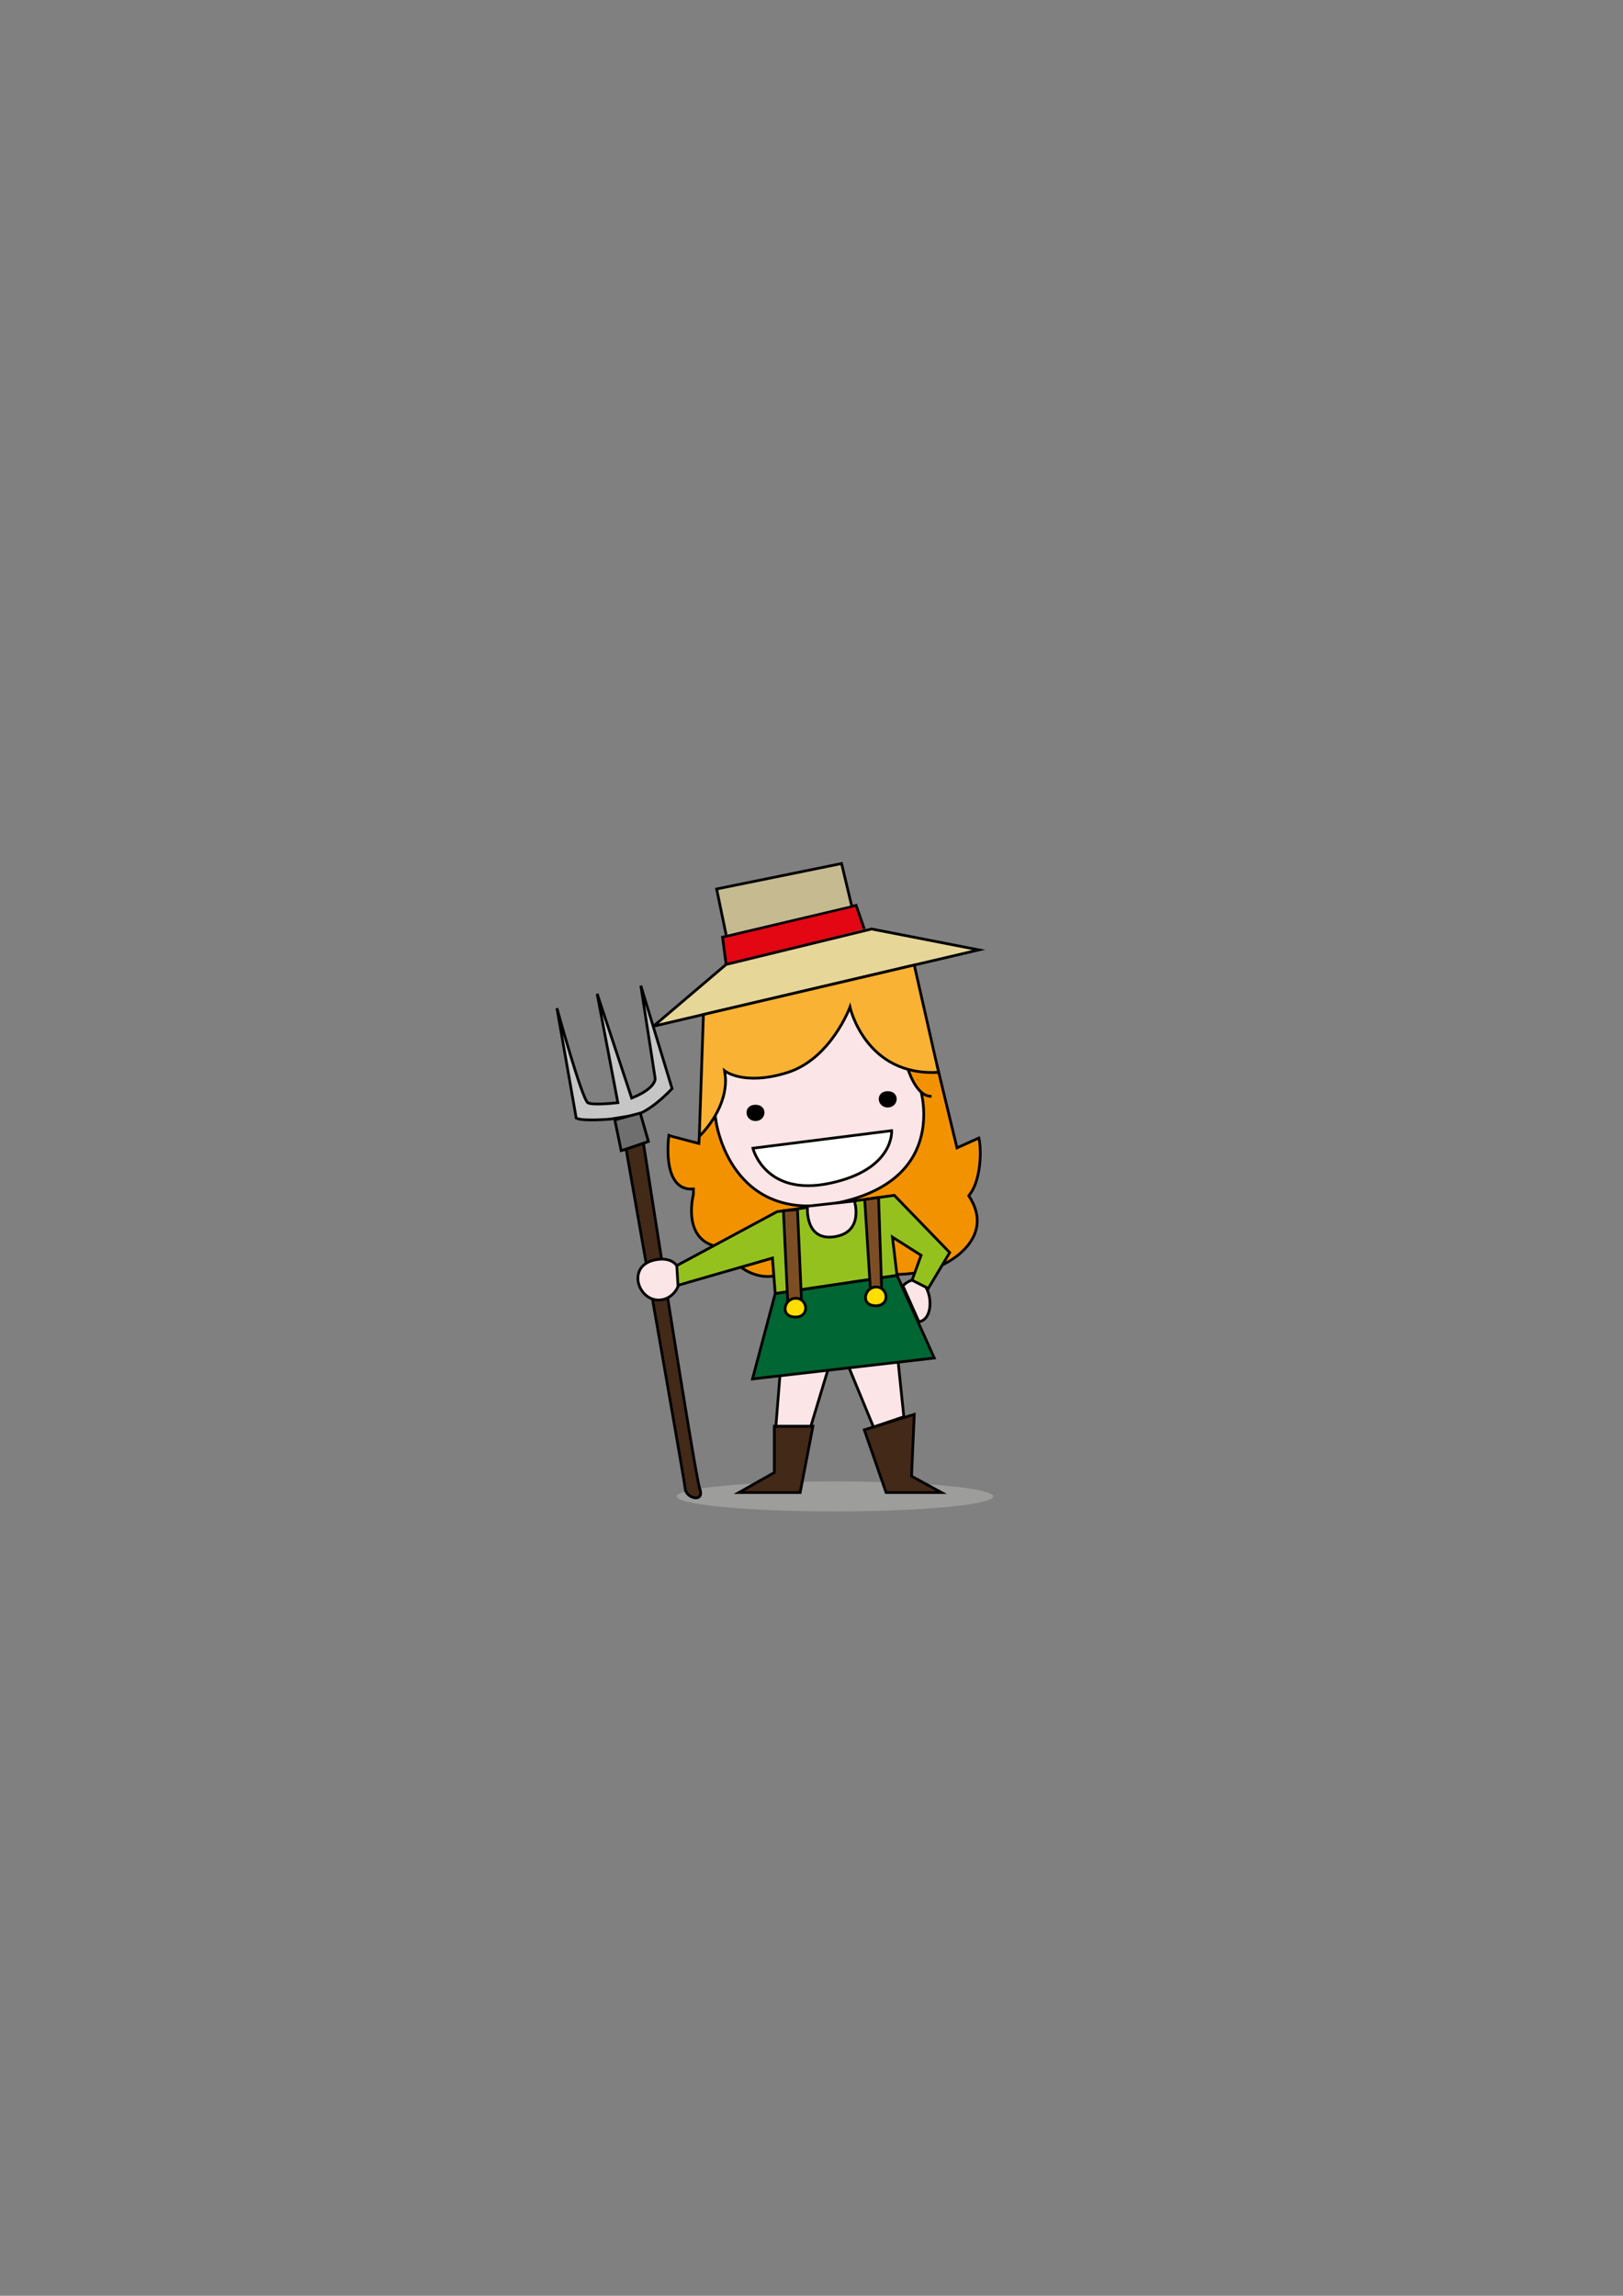 <?xml version="1.0" encoding="utf-8"?>
<!-- Generator: Adobe Illustrator 15.1.0, SVG Export Plug-In . SVG Version: 6.00 Build 0)  -->
<!DOCTYPE svg PUBLIC "-//W3C//DTD SVG 1.1//EN" "http://www.w3.org/Graphics/SVG/1.1/DTD/svg11.dtd">
<svg version="1.1" xmlns="http://www.w3.org/2000/svg" xmlns:xlink="http://www.w3.org/1999/xlink" x="0px" y="0px"
	 width="595.28px" height="841.89px" viewBox="0 0 595.28 841.89" enable-background="new 0 0 595.28 841.89" xml:space="preserve">
<rect x="0" y="0" width="595.28" height="841.89" fill="#808080" stroke="none"/>
<g id="Calque_2">
	<ellipse fill="#9D9D9C" cx="306.232" cy="548.75" rx="58.002" ry="5.5"/>
	<path fill="#F39200" stroke="#000000" stroke-miterlimit="10" d="M256.825,406.816l86.844-16.188L351,420.939l8-3.609l0.2,0.84
		c1,6.33-0.181,15.68-3.53,19.83l-0.34,0.5c10.004,15.172-7.133,24.653-11.07,25.858c-19.507,9.976-82.93-7.688-82.93-7.688
		c-11-3.67-7-18.67-7-18.67v-2c-12,1-9-19.67-9-19.67l0.93,0.34l10.07,2.66l0.16-2.6"/>
	<path fill="#FCE5E6" stroke="#000000" stroke-miterlimit="10" d="M263.73,415.785c0,0-12.752-38.102,27.582-47.102
		s46.722,34.795,46.722,34.795l0.354,2.263"/>
	<polyline fill="#E30613" stroke="#000000" stroke-miterlimit="10" points="266.333,353.667 265,343.667 314,332 317,340.667 	"/>
	<polygon fill="#E6D698" stroke="#000000" stroke-miterlimit="10" points="239.667,376.333 359,348.333 319.667,340.667 
		266.333,353.667 	"/>
	<polyline fill="#C6BA91" stroke="#000000" stroke-miterlimit="10" points="266.333,342.833 262.849,326 308.667,316.667 
		312.334,332 	"/>
	<path fill="#F9B233" stroke="#000000" stroke-miterlimit="10" d="M288.75,393.33"/>
	<line fill="#FFFFFF" stroke="#000000" stroke-miterlimit="10" x1="283.33" y1="461.33" x2="283.86" y2="467.64"/>
	<path fill="#FCE5E6" stroke="#000000" stroke-miterlimit="10" d="M337.032,484.708c7.789-1.222,3.609-22.055-5.884-13.211
		L337.032,484.708z"/>
	<polygon fill="#432918" stroke="#000000" stroke-miterlimit="10" points="284,523 284,540 271,547.334 293.475,547.334 
		298.167,523 	"/>
	<polygon fill="#432918" stroke="#000000" stroke-miterlimit="10" points="317,524.334 325,547.334 345.334,547.334 
		334.334,541.334 335.334,518.667 	"/>
	<path fill="#FFFFFF" stroke="#000000" stroke-miterlimit="10" d="M312.334,440.885"/>
	<path fill="#FFFFFF" stroke="#000000" stroke-miterlimit="10" d="M296.167,443.516"/>
	<polyline fill="#FCE5E6" stroke="#000000" stroke-miterlimit="10" points="303.591,502.55 297.4,523 284.583,523 286.059,504.51 	
		"/>
	<polyline fill="#FCE5E6" stroke="#000000" stroke-miterlimit="10" points="311.418,501.594 320.371,523.292 331.507,519.541 
		329.429,499.522 	"/>
	<path fill="#C6C6C6" stroke="#000000" stroke-miterlimit="10" d="M204.269,369.722l7.08,40.31c2.53,1.25,12.43,0.36,12.43,0.36
		l9.33-1.5c0,0,4.98-0.95,13.4-9.67l-11.47-37.77l5.23,33.85v0.68c-0.47,1.86-2.59,4.27-8.58,6.7l-12.67-38.25l7.6,39.93
		c0,0-8.84,1.068-10.965,0.068S204.269,369.722,204.269,369.722z"/>
	<polygon fill="#706F6F" stroke="#000000" stroke-miterlimit="10" points="237.83,418.58 236,419.25 229.64,421.41 227.83,421.94 
		225.5,410.67 234.83,408.17 	"/>
	<path fill="#432918" stroke="#000000" stroke-miterlimit="10" d="M251.33,546c-0.33-3.5-21.69-124.59-21.69-124.59l6.36-2.16
		c0,0,18.83,121.58,20.67,126.75C258.5,551.17,251.67,549.5,251.33,546z"/>
	<path fill="#FCE5E6" stroke="#000000" stroke-miterlimit="10" d="M242.608,476.655c-8.586,1.248-13.429-13.028-1.597-14.776
		C252.842,460.132,251.194,475.407,242.608,476.655z"/>
	<ellipse fill="#F39200" cx="335.975" cy="393.055" rx="2.568" ry="2.797"/>
	<path fill="#F39200" stroke="#000000" stroke-miterlimit="10" d="M283.881,467.907c-6.78,1.166-12.132-3.231-12.132-3.231
		l11.584-3.342L283.881,467.907z"/>
	<path fill="#FCE5E6" stroke="#000000" stroke-miterlimit="10" d="M337.391,398.703c0,0,11.164,33.183-29.17,42.183
		s-45.554-29.48-45.554-29.48l-0.354-2.263"/>
	<path fill="#FFFFFF" stroke="#000000" stroke-miterlimit="10" d="M276.14,421.066c0,0,4.379,17.868,28.201,12.852
		s22.693-19.298,22.693-19.298L276.14,421.066z"/>
	<path stroke="#000000" stroke-miterlimit="10" d="M277.098,410.596c-3.451,0-3.981-4.972,0-4.972S280.548,410.596,277.098,410.596z
		"/>
	<path stroke="#000000" stroke-miterlimit="10" d="M325.598,405.625c-3.451,0-3.98-4.972,0-4.972S329.049,405.625,325.598,405.625z"
		/>
	<path fill="none" stroke="#000000" stroke-miterlimit="10" d="M256.468,417.355"/>
	<path fill="none" stroke="#000000" stroke-miterlimit="10" d="M256.49,416.73"/>
	<path fill="#F39200" stroke="#000000" stroke-miterlimit="10" d="M332.906,391.672c0,0,3.094,10.661,8.761,10.328"/>
	<path fill="#F9B233" stroke="#000000" stroke-miterlimit="10" d="M344.26,393.23h-0.17c-26.66,1.5-32.34-23.9-32.34-23.9
		s-7,19-23,24s-23-0.66-23-0.66l0.33,2.52c0.59,10.76-7.64,19.61-9.59,21.54l1.51-44.7l77.33-18.14L344.26,393.23z"/>
</g>
<g id="Calque_3">
	<polygon fill="#006633" stroke="#000000" stroke-miterlimit="10" points="284.333,474.334 329,467.667 342.67,498 276,505.67 	"/>
	<polygon fill="#95C11F" stroke="#000000" stroke-miterlimit="10" points="285,444.33 248.23,464.11 248.67,471.33 283.33,461.33 
		284.333,474.334 329,467.667 327.334,453.667 337.834,460.334 334.526,469.456 340.476,472.47 348.33,459.33 328,438.33 	"/>
	<path fill="#FCE5E6" stroke="#000000" stroke-miterlimit="10" d="M313.382,440.426c0,0,3.685,11.464-7.369,13.102
		s-9.846-11.211-9.846-11.211L313.382,440.426z"/>
	<polygon fill="#7D4E24" stroke="#000000" stroke-miterlimit="10" points="292.503,443.516 293.977,477.092 288.901,477.083 
		287.346,444.007 	"/>
	<polygon fill="#7D4E24" stroke="#000000" stroke-miterlimit="10" points="319.216,472.427 317.153,439.848 322.243,439.138 
		323.371,472.427 	"/>
	<path fill="#FFDE00" stroke="#000000" stroke-miterlimit="10" d="M291.523,482.966c-5.614-0.19-3.928-6.963,0.446-6.873
		C296.344,476.184,297.137,483.157,291.523,482.966z"/>
	<path fill="#FFDE00" stroke="#000000" stroke-miterlimit="10" d="M321.006,478.827c-5.614-0.19-3.928-6.963,0.446-6.873
		C325.826,472.045,326.619,479.019,321.006,478.827z"/>
</g>
</svg>
